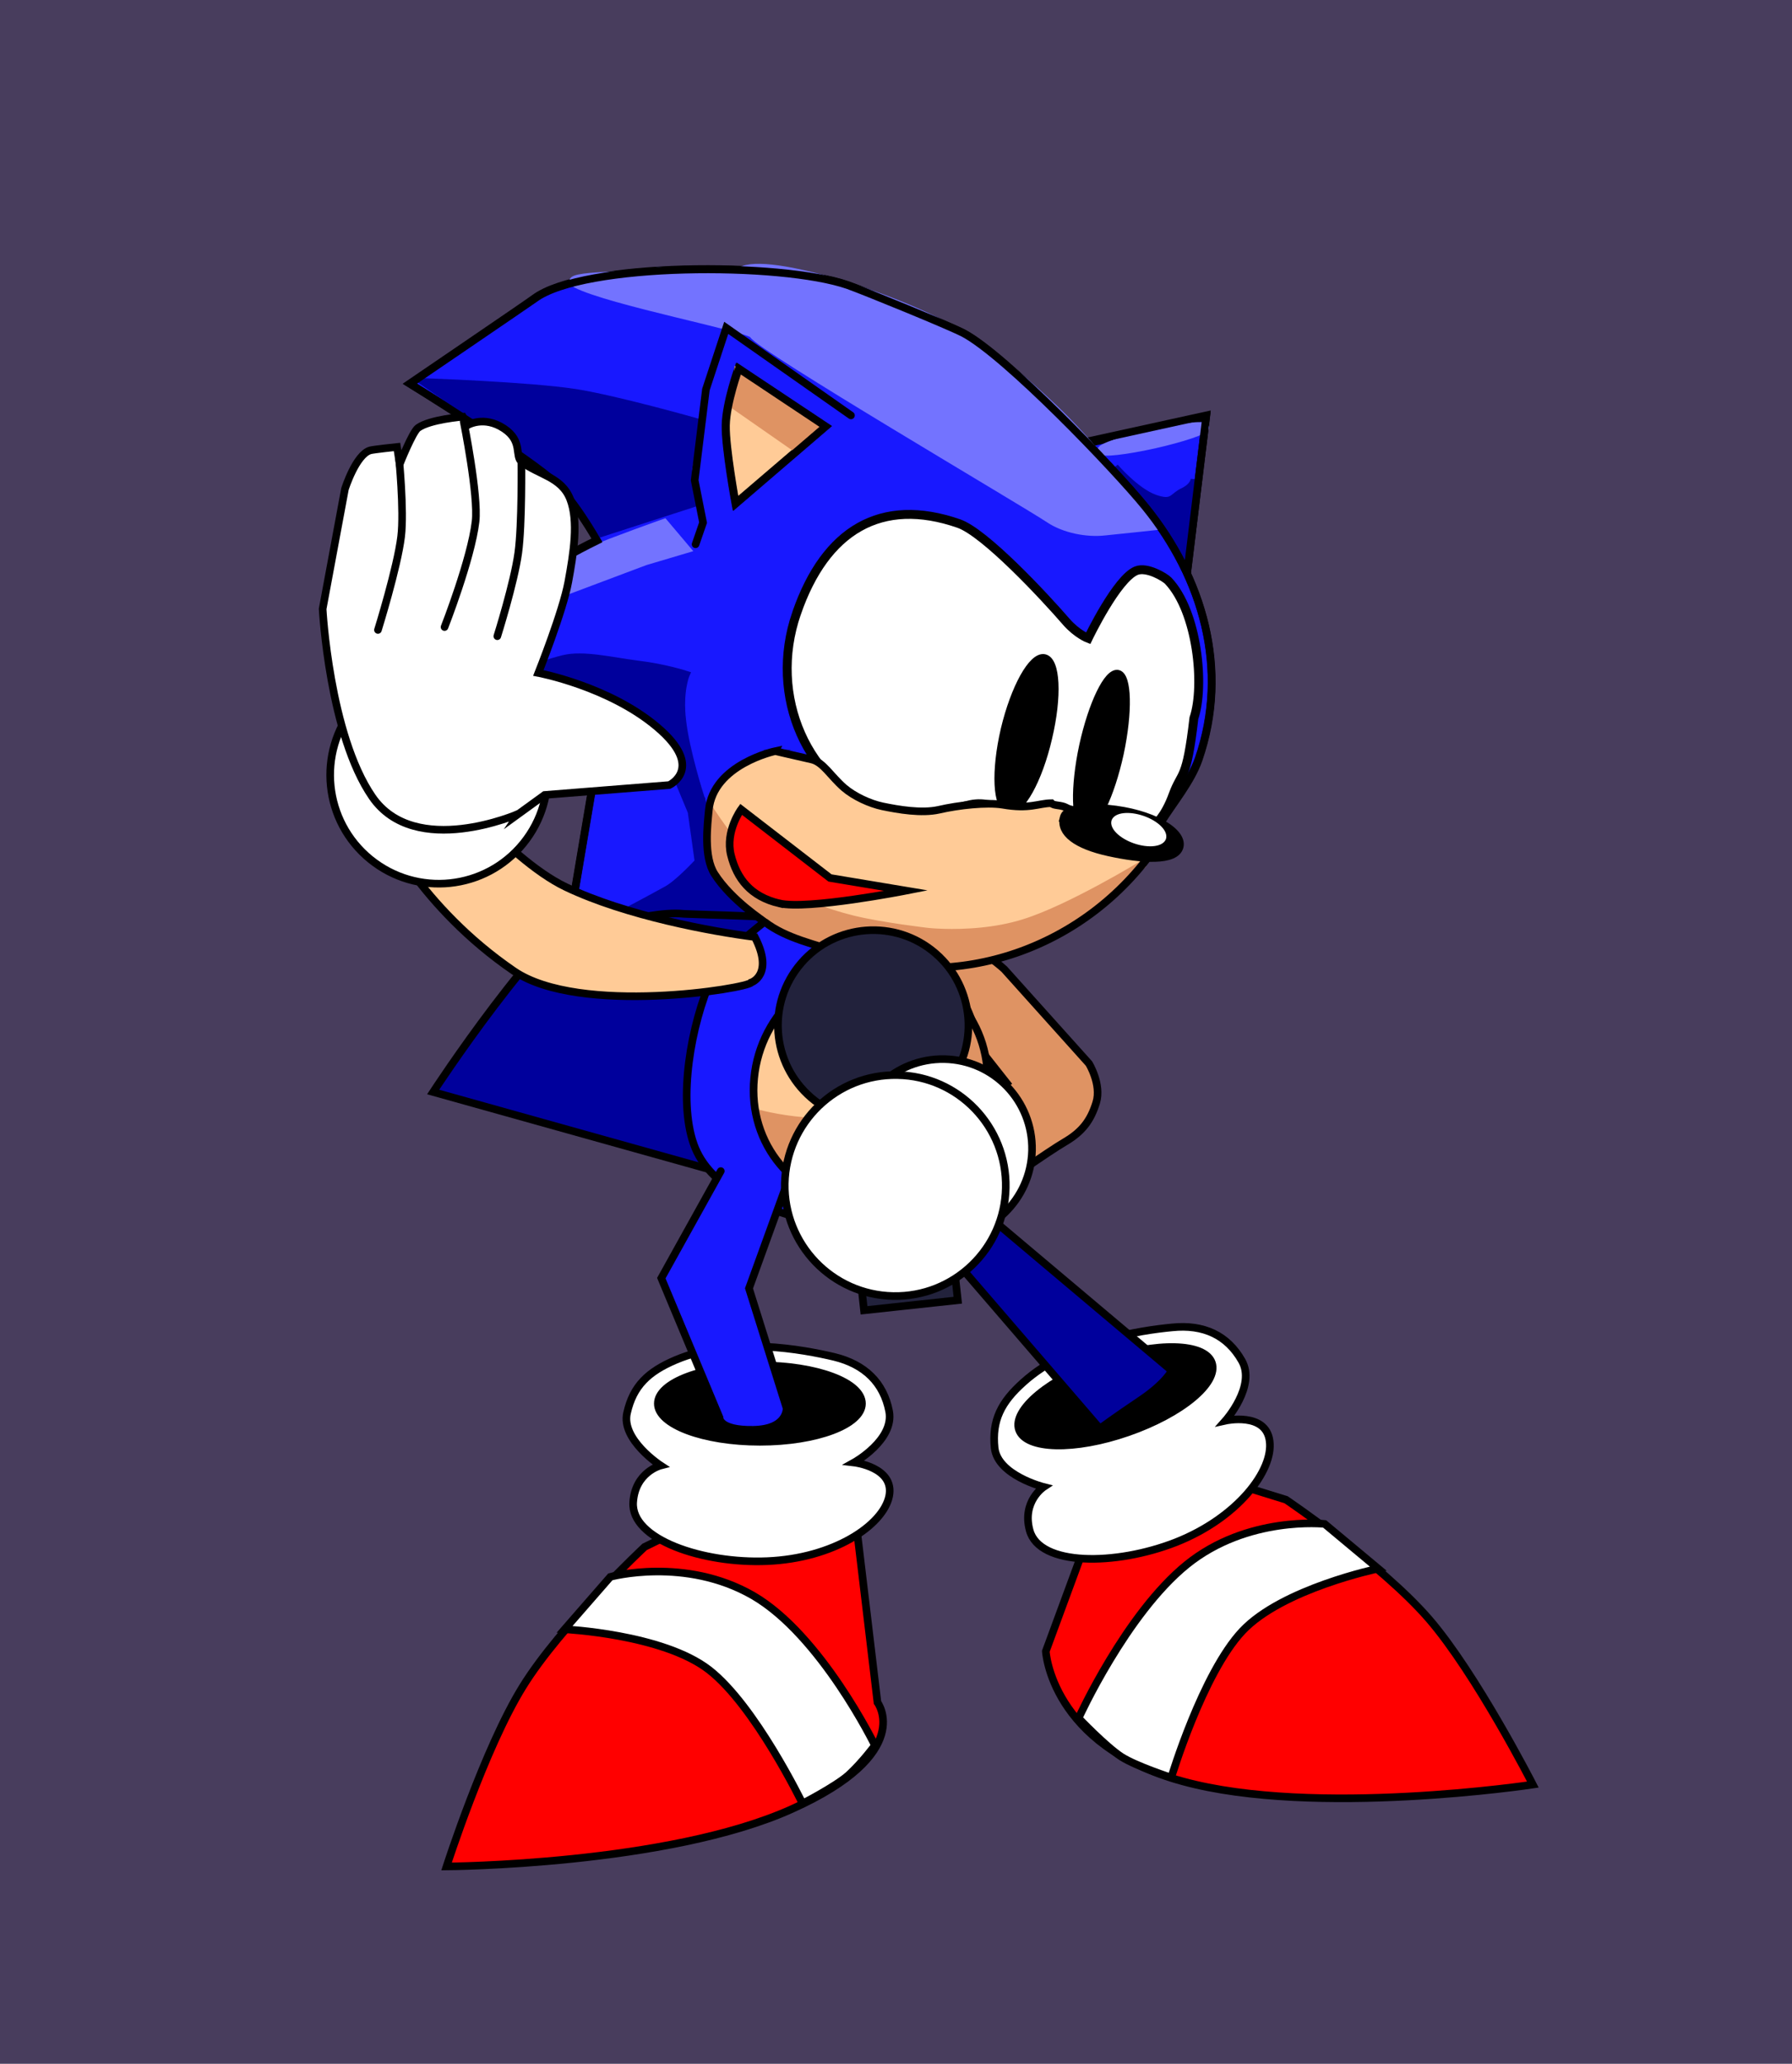 <svg version="1.1" xmlns="http://www.w3.org/2000/svg" xmlns:xlink="http://www.w3.org/1999/xlink" width="705.706" height="812.312" viewBox="0,0,705.706,812.312"><rect x="0" y="0" width="705.706" height="812.312" fill="#333333" stroke="none"/><g transform="translate(112.853,226.156)"><g data-paper-data="{&quot;isPaintingLayer&quot;:true}" fill-rule="nonzero" stroke-linejoin="miter" stroke-miterlimit="10" stroke-dasharray="" stroke-dashoffset="0" style="mix-blend-mode: normal"><path d="M-112.853,586.156v-812.312h705.706v812.312z" fill-opacity="0.21" fill="#9966ff" stroke="none" stroke-width="NaN" stroke-linecap="butt"/><path d="M283.62,200.161l-26.284,-33.294c0,0 -1.706,-8.513 0.838,-12.929c2.472,-4.346 5.558,-7.197 10.574,-6.907c5.088,0.221 13.873,8.278 13.873,8.278l33.366,37.152c0,0 5.035,8.211 2.873,15.32c-2.162,7.109 -5.554,11.511 -12.192,15.439c-6.779,3.925 -27.016,18.249 -27.016,18.249l-14.999,-26.824z" fill="#df9363" stroke="#000000" stroke-width="3" stroke-linecap="round"/><g stroke="#000000" stroke-width="3" stroke-linecap="round"><path d="M393.6,364.148c0,0 37.6,25.353 56.3,46.972c18.6,21.521 40.9,65.152 40.9,65.152c0,0 -86,12.971 -137.9,-1.277c-51.9,-14.151 -53.9,-51.197 -53.9,-51.197l21.8,-59.157l30.2,-13.659z" fill="#ff0000"/><path d="M429.9,391.27c0,0 -37.8,7.861 -53.5,24.567c-15.7,16.706 -28,57.683 -28,57.683c0,0 -13.7,-4.422 -19.6,-8.156c-6.2,-4.029 -16.9,-15.231 -16.9,-15.231c0,0 18.6,-40.978 42.6,-60.435c23.9,-19.359 54.3,-16.018 54.3,-16.018z" fill="#ffffff"/></g><g stroke="#000000" stroke-width="3"><path d="M290.192,317.885c18.071,-16.254 46.264,-20.417 58.567,-21.564c12.366,-1.273 21.708,3.079 27.396,13.067c5.782,9.956 -6.404,23.648 -6.404,23.648c0,0 15.917,-3.545 17.386,8.011c1.563,11.523 -12.577,30.262 -36.976,39.87c-23.675,9.253 -53.663,9.462 -57.517,-4.699c-3.109,-11.403 5.502,-17.094 5.502,-17.094c0,0 -18.088,-4.543 -19.299,-15.356c-1.116,-10.846 2.528,-18.039 11.344,-25.882z" fill="#ffffff" stroke-linecap="round"/><path d="M331.334,337.625c-20.974,7.276 -40.17,6.862 -42.907,-1.03c-2.705,-7.799 12.078,-20.104 33.052,-27.379c21.068,-7.308 40.202,-6.769 42.907,1.03c2.737,7.891 -11.984,20.071 -33.052,27.379z" fill="#000000" stroke-linecap="butt"/></g><path d="M250.875,231.029l97.709,82.298c0,0 -2.285,4.942 -12.327,11.671c-10.042,6.728 -15.976,11.131 -15.976,11.131l-80.404,-93.283z" fill="#00009c" stroke="#000000" stroke-width="3" stroke-linecap="round"/><g data-paper-data="{&quot;index&quot;:null}"><path d="M171.98,235.619l-114.257,-31.955c0,0 41.858,-64.113 65.703,-77.633c23.749,-13.55 81.975,3.28 81.975,3.28" fill="#00009c" stroke="#000000" stroke-width="3" stroke-linecap="round"/><path d="M160.306,224.074c-6.136,-17.582 -1.149,-46.812 7.265,-65.607c5.92,-13.085 31.593,-29.548 31.593,-29.548l53.494,15.278l10.973,18.708c0,0 17.505,25.35 6.728,51.129c-10.682,25.808 -38.011,40.104 -38.011,40.104c0,0 -21.715,1.528 -31.836,-1.285c-12.892,-3.668 -34.07,-11.196 -40.207,-28.779z" fill="#1818ff" stroke="#000000" stroke-width="3" stroke-linecap="butt"/><g><path d="M276.077,203.149c-2.562,25.947 -25.125,45.828 -50.457,44.492c-25.332,-1.336 -43.822,-23.493 -41.355,-49.47c2.533,-25.853 25.125,-45.828 50.457,-44.492c25.303,1.429 43.822,23.493 41.355,49.47z" fill="#ffcb97" stroke="#000000" stroke-width="1.2" stroke-linecap="butt"/><path d="M233.261,162.484c0.99,4.933 -4.527,10.944 -12.606,13.388c-7.955,2.379 -15.275,0.327 -16.361,-4.635c-0.961,-5.027 4.556,-11.038 12.54,-13.511c8.05,-2.35 15.371,-0.298 16.427,4.759z" fill="#ffdbc7" stroke="#ffdbc7" stroke-width="1.2" stroke-linecap="butt"/><path d="M185.509,211.101c0,0 31.134,8.987 53.69,-2.051c22.652,-11.009 20.365,-23.952 20.365,-23.952c0,0 -0.037,-10.398 -3.178,-15.48c-3.046,-5.053 -14.66,-13.88 -14.66,-13.88l13.462,4.873l10.186,9.724l7.817,15.369l1.689,17.592l-6.069,21.369l-12.942,13.798l-13.379,6.054l-20.381,2.968l-13.355,-5.559l-16.088,-12.984z" fill="#df9363" stroke="#df9363" stroke-width="1.2" stroke-linecap="round"/><path d="M275.857,203.184c-2.533,25.853 -25.029,45.857 -50.361,44.522c-25.398,-1.459 -43.918,-23.523 -41.355,-49.47c2.467,-25.977 25.058,-45.951 50.361,-44.522c25.332,1.336 43.822,23.493 41.355,49.47z" fill="none" stroke="#000000" stroke-width="3" stroke-linecap="butt"/></g></g><g><g><g stroke-width="3"><path d="M353.962,5.131l-45.956,-55.145l54.129,-11.964z" fill="#1818ff" stroke="#000000" stroke-linecap="round"/><path d="M340.719,-55.678c11.338,-2.477 20.712,-3.561 21.078,-2.313c0.267,1.236 -8.719,4.274 -20.068,6.851c-11.239,2.488 -20.712,3.561 -20.979,2.324c-0.267,-1.236 8.729,-4.373 19.968,-6.862z" fill="#7373ff" stroke="#7373ff" stroke-linecap="butt"/><path d="M354.137,-4.709l-27.966,-37.576c0,0 8.295,9.663 15.653,12.282c7.358,2.619 6.912,-0.65 11.36,-2.676c4.359,-2.137 4.356,-4.854 4.356,-4.854z" fill="#00009c" stroke="#00009c" stroke-linecap="round"/><path d="M354.049,4.336l-45.956,-55.145l54.118,-11.865z" fill="none" stroke="#000000" stroke-linecap="round"/></g><path d="M122.219,-13.572c0,0 -9.862,-17.38 -18.342,-24.448c-13.631,-11.456 -55.375,-37.165 -55.375,-37.165c0,0 46.859,-31.877 49.164,-33.635c19.153,-14.094 96.852,-14.416 123.301,-5.175c6.11,2.079 39.61,15.817 45.511,18.88c16.742,8.78 59.615,53.526 71.572,68.319c22.686,27.943 33.313,64.018 21.079,99.394c-3.059,8.618 -10.237,17.186 -14.777,24.635c-1.719,2.829 -1.206,6.407 -2.165,7.81c-27.622,39.924 -78.165,57.714 -123.618,41.96c-10.661,-3.686 -21.895,-5.824 -30.429,-12.395c-0.464,-0.353 -30.459,-1.131 -31.96,-1.195c-15.418,-1.592 -45.806,9.458 -45.806,9.458l11.232,-66.572c0,0 -13.904,-8.971 -32.405,-11.807c-14.039,-2.245 -32.336,-1.438 -44.69,1.13c-4.328,0.933 -11.823,3.229 -11.823,3.229c0,0 31.403,-45.042 54.671,-61.803c16.395,-11.882 34.858,-20.619 34.858,-20.619z" fill="#1818ff" stroke="#000000" stroke-width="3" stroke-linecap="butt"/><path d="M154.301,80.894l9.11,7.74l1.933,25.463c0,0 4.273,7.813 7.06,10.835c2.776,3.122 9.65,7.397 9.65,7.397l-16.124,-0.664l-37.553,3.925c0,0 15.273,-8.081 21.596,-11.613c4.723,-2.701 12.266,-10.927 12.266,-10.927l-2.764,-19.719z" fill="#00009c" stroke="#00009c" stroke-width="3" stroke-linecap="round"/><path d="M177.938,-118.82c7.488,-7.729 60.428,8.546 85.78,23.2c15.892,9.189 29.425,21.54 38.812,30.417c15.015,14.425 23.092,26.076 23.092,26.076l16.602,20.132c0,0 -9.672,1.051 -20.151,2.113c-6.923,0.749 -15.694,-0.918 -21.695,-4.897c-9.461,-6.371 -114.474,-67.898 -116.667,-72.666c-1.141,-2.439 -56.801,-13.178 -69.742,-19.93c-7.901,-4.087 28.112,-3.151 29.336,-4.224c3.265,-3.163 31.786,2.786 34.631,-0.222z" fill="#7373ff" stroke="#7373ff" stroke-width="3" stroke-linecap="butt"/><path d="M158.183,-41.514l1.729,13.57l-36.714,11.864l-1.76,-3.211l-28.254,-29.459l-39.084,-27.027c0,0 41.093,1.393 59.694,4.24c16.215,2.585 47.434,11.445 47.434,11.445z" fill="#00009c" stroke="#00009c" stroke-width="3" stroke-linecap="round"/><path d="M200.86,15.176c11.343,-32.758 33.321,-45.858 63.847,-35.263c10.275,3.542 33.665,28.619 42.413,38.734c4.203,4.787 8.548,6.461 8.548,6.461c0,0 11.332,-23.666 19.003,-26.647c4.205,-1.651 11.274,2.637 12.534,3.983c11.545,12.132 14.425,41.38 10.112,54.085c-2.892,24.992 -4.721,20.677 -8.154,29.958c-3.323,9.192 -7.251,11.98 -7.251,11.98c0,0 -22.552,-1.671 -41.253,-5.435c-11.897,-2.513 -23.546,-1.78 -26.284,-0.672c-12.307,4.886 -25.59,5.842 -38.771,1.276c-30.526,-10.595 -46.088,-45.703 -34.745,-78.46z" fill="#ffffff" stroke="#000000" stroke-width="3.5" stroke-linecap="butt"/><path d="M161.071,-11.922l2.948,-8.529l-3.302,-16.66l4.426,-35.73l7.997,-24.272l49.132,34.468" fill="none" stroke="#000000" stroke-width="3" stroke-linecap="round"/><g stroke-width="3" stroke-linecap="round"><path d="M212.14,-58.326l-35.42,30.316c0,0 -4.037,-21.871 -3.861,-30.805c0.165,-8.835 4.962,-22.292 4.962,-22.292z" fill="#ffcb97" stroke="#000000"/><path d="M199.694,-50.336l-22.991,-16.005l1.043,-13.165l31.854,21.404z" fill="#df9363" stroke="#df9363"/><path d="M212.339,-58.304l-35.431,30.415c0,0 -4.026,-21.971 -3.861,-30.805c0.176,-8.934 5.073,-22.38 5.073,-22.38z" fill="none" stroke="#000000"/></g><path d="M155.85,57.624c1.329,11.715 7.018,29.542 7.018,29.542c0,0 -6.745,-6.374 -14.941,-7.777c-5.523,-1.009 -27.15,3.558 -27.15,3.558l-0.201,-1.833c0,0 2.267,-5.988 -1.402,-8.303c-5.46,-3.416 -29.511,-11.59 -29.511,-11.59l-43.465,0.962c0,0 39.592,-23.419 62.941,-29.004c7.75,-1.865 18.719,0.848 29.234,2.204c10.526,1.256 18.878,3.984 18.878,3.984c0,0 -2.819,6.431 -1.401,18.256z" fill="#00009c" stroke="#00009c" stroke-width="3" stroke-linecap="round"/><path d="M141.213,-5.148l-32.109,12.068l-28.262,14.603c0,0 7.275,-10.368 11.963,-14.582c4.346,-3.849 15.15,-9.705 15.15,-9.705c0,0 7.481,-4.913 12.437,-6.984c7.505,-3.301 28.334,-10.672 28.334,-10.672l8.815,10.424z" fill="#7373ff" stroke="#7373ff" stroke-width="3" stroke-linecap="round"/><path d="M122.296,-13.362c0,0 -9.763,-17.369 -18.331,-24.547c-13.642,-11.357 -55.375,-37.165 -55.375,-37.165c0,0 46.859,-31.877 49.153,-33.536c19.163,-14.193 96.951,-14.406 123.312,-5.274c6.198,2.189 39.61,15.817 45.511,18.88c16.731,8.879 59.703,53.636 71.66,68.429c22.598,27.832 33.224,63.908 20.979,99.383c-2.959,8.629 -10.137,17.196 -14.777,24.635c-1.719,2.829 -1.206,6.407 -2.055,7.722c-27.732,40.013 -78.165,57.714 -123.728,42.048c-10.562,-3.675 -21.895,-5.824 -30.33,-12.384c-0.564,-0.364 -30.558,-1.142 -32.049,-1.305c-15.33,-1.482 -45.806,9.458 -45.806,9.458l11.221,-66.472c0,0 -13.805,-8.96 -32.394,-11.906c-18.998,-2.891 -50.057,1.446 -50.057,1.446c0,0 25.035,-42.019 48.204,-58.791c16.494,-11.871 34.858,-20.619 34.858,-20.619z" fill="none" stroke="#000000" stroke-width="3" stroke-linecap="butt"/><path d="M298.407,32.833c4.827,0.932 5.486,15.089 1.565,31.559c-3.821,16.481 -10.839,29.091 -15.667,28.158c-4.728,-0.921 -5.387,-15.078 -1.565,-31.559c3.921,-16.47 10.939,-29.08 15.667,-28.158z" fill="#000000" stroke="#000000" stroke-width="3" stroke-linecap="butt"/><path d="M327.403,39.035c3.932,0.834 4.293,14.958 0.77,31.472c-3.623,16.503 -9.746,29.211 -13.778,28.366c-3.932,-0.834 -4.293,-14.958 -0.77,-31.472c3.623,-16.503 9.746,-29.211 13.778,-28.366z" fill="#000000" stroke="#000000" stroke-width="3" stroke-linecap="butt"/><g><g><path d="M192.86,69.635c0,0 5.59,1.318 14.228,3.272c4.617,1.01 7.529,6.561 12.858,11.17c4.046,3.462 10.179,6.248 15.094,7.291c6.197,1.284 15.387,2.796 22.298,1.241c7.629,-1.677 12.053,-4.411 18.371,-3.315c10.769,1.786 20.74,0.768 25.864,0.828c0.984,1.114 3.755,0.614 5.844,1.748c2.564,1.388 6.428,1.008 10.206,1.422c6.384,0.5 13.331,1.363 18.347,3.322c5.502,2.113 7.026,10.228 6.783,10.604c-23.874,34.579 -64.84,52.488 -104.856,46.561c-6.301,-0.933 -12.578,-2.458 -18.761,-4.601c-10.661,-3.686 -21.895,-5.824 -30.44,-12.295c-0.088,-0.11 -13.142,-8.585 -19.759,-18.869c-4.382,-6.819 -2.797,-19.421 -2.264,-25.198c1.787,-18.113 26.186,-23.181 26.186,-23.181z" fill="#ffcb97" stroke="#000000" stroke-width="1.2" stroke-linecap="butt"/><path d="M311.441,136.777c0,0 -20.267,15.078 -50.524,15.78c-30.257,0.702 -49.459,-5.832 -62.971,-11.038c-13.424,-5.095 -24.54,-18.388 -28.558,-25.771c-4.029,-7.283 -2.083,-22.26 -2.083,-22.26c0,0 14.871,22.155 23.15,28.295c8.169,6.229 21.505,11.214 32.772,13.96c11.367,2.757 29.348,4.832 29.348,4.832c0,0 9.417,1.034 21.121,-0.155c5.345,-0.543 11.166,-1.549 16.786,-3.329c18.015,-5.567 46.914,-23.219 46.914,-23.219z" fill="#df9363" stroke="#df9363" stroke-width="3" stroke-linecap="round"/><path d="M192.474,69.491c0,0 5.59,1.318 14.228,3.272c4.617,1.01 7.529,6.561 12.858,11.17c4.046,3.462 10.179,6.248 15.094,7.291c6.197,1.284 15.376,2.895 22.287,1.34c7.64,-1.777 18.736,-2.973 24.966,-1.987c10.758,1.885 14.146,-0.56 19.281,-0.599c0.984,1.114 3.755,0.614 5.844,1.748c2.553,1.487 6.418,1.107 10.206,1.422c6.373,0.599 12.144,5.76 17.16,7.719c5.403,2.102 8.202,5.93 7.97,6.207c-27.633,40.023 -78.165,57.714 -123.628,42.059c-10.661,-3.686 -21.895,-5.824 -30.429,-12.395c-0.088,-0.11 -13.152,-8.486 -19.759,-18.869c-4.382,-6.819 -2.797,-19.421 -2.264,-25.198c1.776,-18.014 26.186,-23.181 26.186,-23.181z" fill="none" stroke="#000000" stroke-width="3" stroke-linecap="butt"/></g></g><g stroke-linecap="butt"><path d="M305.987,95.736c1.088,-4.408 9.161,-3.722 17.499,-3.612c17.229,1.59 29.696,8.994 28.235,14.971c-1.472,6.076 -15.145,5.078 -27.914,2.267c-12.77,-2.81 -19.181,-7.639 -17.819,-13.626z" fill="#000000" stroke="#000000" stroke-width="3"/><path d="M337.295,95.552c5.524,1.914 9.339,5.653 8.437,8.371c-0.99,2.607 -6.191,3.244 -11.814,1.319c-5.524,-1.914 -9.339,-5.653 -8.437,-8.371c0.99,-2.607 6.191,-3.244 11.814,-1.319z" fill="#ffffff" stroke="#ffffff" stroke-width="1.2"/></g></g><path d="M194,129.414c-11.193,-2.643 -16.662,-9.649 -19,-19c-2.338,-9.351 4,-18 4,-18l35,27l30,5c0,0 -38.807,7.643 -50,5z" fill="#ff0000" stroke="#000000" stroke-width="3" stroke-linecap="round"/></g><g stroke="#000000" stroke-width="3"><g stroke-linecap="round"><path d="M181,363.064l43.2,9.63l8.5,71.244c0,0 15.2,19.948 -33.7,41.96c-49,22.11 -136,22.602 -136,22.602c0,0 15,-46.579 30,-70.753c14.9,-24.174 48,-55.03 48,-55.03z" fill="#ff0000"/><path d="M127.5,394.509c0,0 29.4,-8.058 56.2,7.37c26.8,15.526 48,58.961 48,58.961c0,0 -5,6.78 -10.5,11.792c-5.2,4.52 -18,11.104 -18,11.104c0,0 -18.7,-38.619 -36.9,-52.672c-18.2,-14.052 -56.8,-15.919 -56.8,-15.919z" fill="#ffffff"/></g><g><path d="M215.7,307.936c12,2.948 19.4,10.122 21.6,21.422c2.1,11.301 -13.8,20.145 -13.8,20.145c0,0 16.1,1.867 13.8,13.266c-2.4,11.497 -21.9,24.469 -48,25.55c-25.4,1.081 -53.8,-8.549 -52.8,-23.191c0.8,-11.89 10.8,-14.445 10.8,-14.445c0,0 -15.7,-10.22 -13.2,-20.735c2.4,-10.613 8.3,-16.214 19.2,-20.833c22.3,-9.434 50.3,-4.029 62.4,-1.179z" fill="#ffffff" stroke-linecap="round"/><path d="M186.4,341.347c-22.2,0 -40.2,-6.78 -40.2,-15.035c0,-8.353 18,-15.035 40.2,-15.035c22.3,0 40.2,6.682 40.2,15.035c0,8.254 -17.9,15.035 -40.2,15.035z" fill="#000000" stroke-linecap="butt"/></g><path d="M198.5,235.746l-16.396,45.215l14.796,47.119c0,0 0.5,8.353 -13.2,8.549c-13.6,0.197 -13.2,-4.815 -13.2,-4.815l-22.923,-54.879l23.423,-42.14" fill="#1818ff" stroke-linecap="round"/></g><g stroke="#000000" stroke-width="3"><path d="M182.988,160.57c-1.153,2.3 -67.604,13.168 -93.44,-4.493c-36.96,-25.266 -52.032,-57.918 -52.032,-57.918c0,0 -11.256,-20.16 -5.071,-28.454c6.186,-8.294 23.876,3.645 23.876,3.645c0,0 29.72,38.176 53.608,49.61c23.888,11.435 57.949,17.599 74.462,19.693c7.678,14.835 -1.404,17.917 -1.404,17.917z" fill="#ffcb97" stroke-linecap="round"/><g><path d="M93.172,105.878c-14.885,18.297 -41.818,21.147 -60.203,6.191c-18.384,-14.956 -21.076,-41.905 -6.191,-60.203c14.956,-18.384 41.818,-21.147 60.203,-6.191c18.384,14.956 21.147,41.818 6.191,60.203z" data-paper-data="{&quot;index&quot;:null}" fill="#ffffff" stroke-linecap="butt"/><g stroke-linecap="round"><path d="M91.423,94.139c0,0 -40.767,17.944 -57.685,-6.65c-16.918,-24.593 -19.532,-73.952 -19.532,-73.952l8.783,-47.2c0,0 4.259,-13.509 9.905,-15.213c1.203,-0.363 10.6,-1.35 10.6,-1.35l1.049,6.769c0,0 5.034,-12.663 7.206,-14.253c4.607,-3.373 17.688,-4.412 17.688,-4.412l1.821,3.333c0,0 6.448,-3.961 14.362,1.306c7.598,5.057 4.091,10.92 6.999,13.151c6.662,5.113 15.657,5.886 19.053,14.622c3.397,8.736 1.339,21.319 -0.714,32.543c-2.117,11.576 -11.802,35.889 -11.802,35.889c0,0 27.817,5.222 46.815,21.334c18.998,16.112 4.756,22.795 4.756,22.795l-49.099,3.893l-10.205,7.397z" data-paper-data="{&quot;index&quot;:null}" fill="#ffffff"/><path d="M44.235,-46.437c0,0 2.121,21.243 0.885,31.469c-1.472,12.176 -9.135,36.765 -9.135,36.765" fill="none"/><path d="M69.758,-60.205c0,0 5.873,29.138 4.67,39.337c-1.748,14.816 -12.219,41.527 -12.219,41.527" fill="none"/><path d="M92.473,-44.679c0,0 0.319,24.901 -1.23,36.169c-1.608,11.695 -8.248,32.767 -8.248,32.767" fill="none"/></g></g></g><g><path d="M227.406,289.597l-8.478,-76.938l36.994,-4.057l8.413,77.014z" fill="#22223c" stroke="#000000" stroke-width="3" stroke-linecap="butt"/><path d="M206.579,205.887c-15.693,-13.499 -17.539,-37.115 -3.975,-52.884c13.499,-15.693 37.191,-17.474 52.884,-3.975c15.693,13.499 17.474,37.191 3.975,52.884c-13.564,15.769 -37.191,17.474 -52.884,3.975z" fill="#22223c" stroke="#000000" stroke-width="3" stroke-linecap="butt"/><g data-paper-data="{&quot;index&quot;:null}"><g text-anchor="start"><g fill="#ffcb97" stroke="#000000" stroke-width="3" stroke-linecap="round" font-family="&quot;Helvetica Neue&quot;, Helvetica, Arial, sans-serif" font-weight="400" font-size="16"/><g fill="none" stroke="none" stroke-width="1" stroke-linecap="butt" font-family="sans-serif" font-weight="normal" font-size="12"><g/></g></g><g fill="#ffffff" stroke="#000000" stroke-width="3" stroke-linecap="butt"><path d="M257.604,261.067c-19.442,-0.374 -34.891,-16.455 -34.448,-35.826c0.374,-19.442 16.455,-34.891 35.897,-34.518c19.442,0.374 34.891,16.455 34.517,35.897c-0.443,19.37 -16.455,34.891 -35.967,34.446z"/><path d="M238.86,283.971c-23.967,-0.444 -43.105,-20.331 -42.661,-44.298c0.516,-24.037 20.403,-43.174 44.44,-42.659c23.967,0.444 43.105,20.331 42.589,44.368c-0.444,23.967 -20.332,43.105 -44.368,42.589z"/></g></g></g></g></g></svg>
